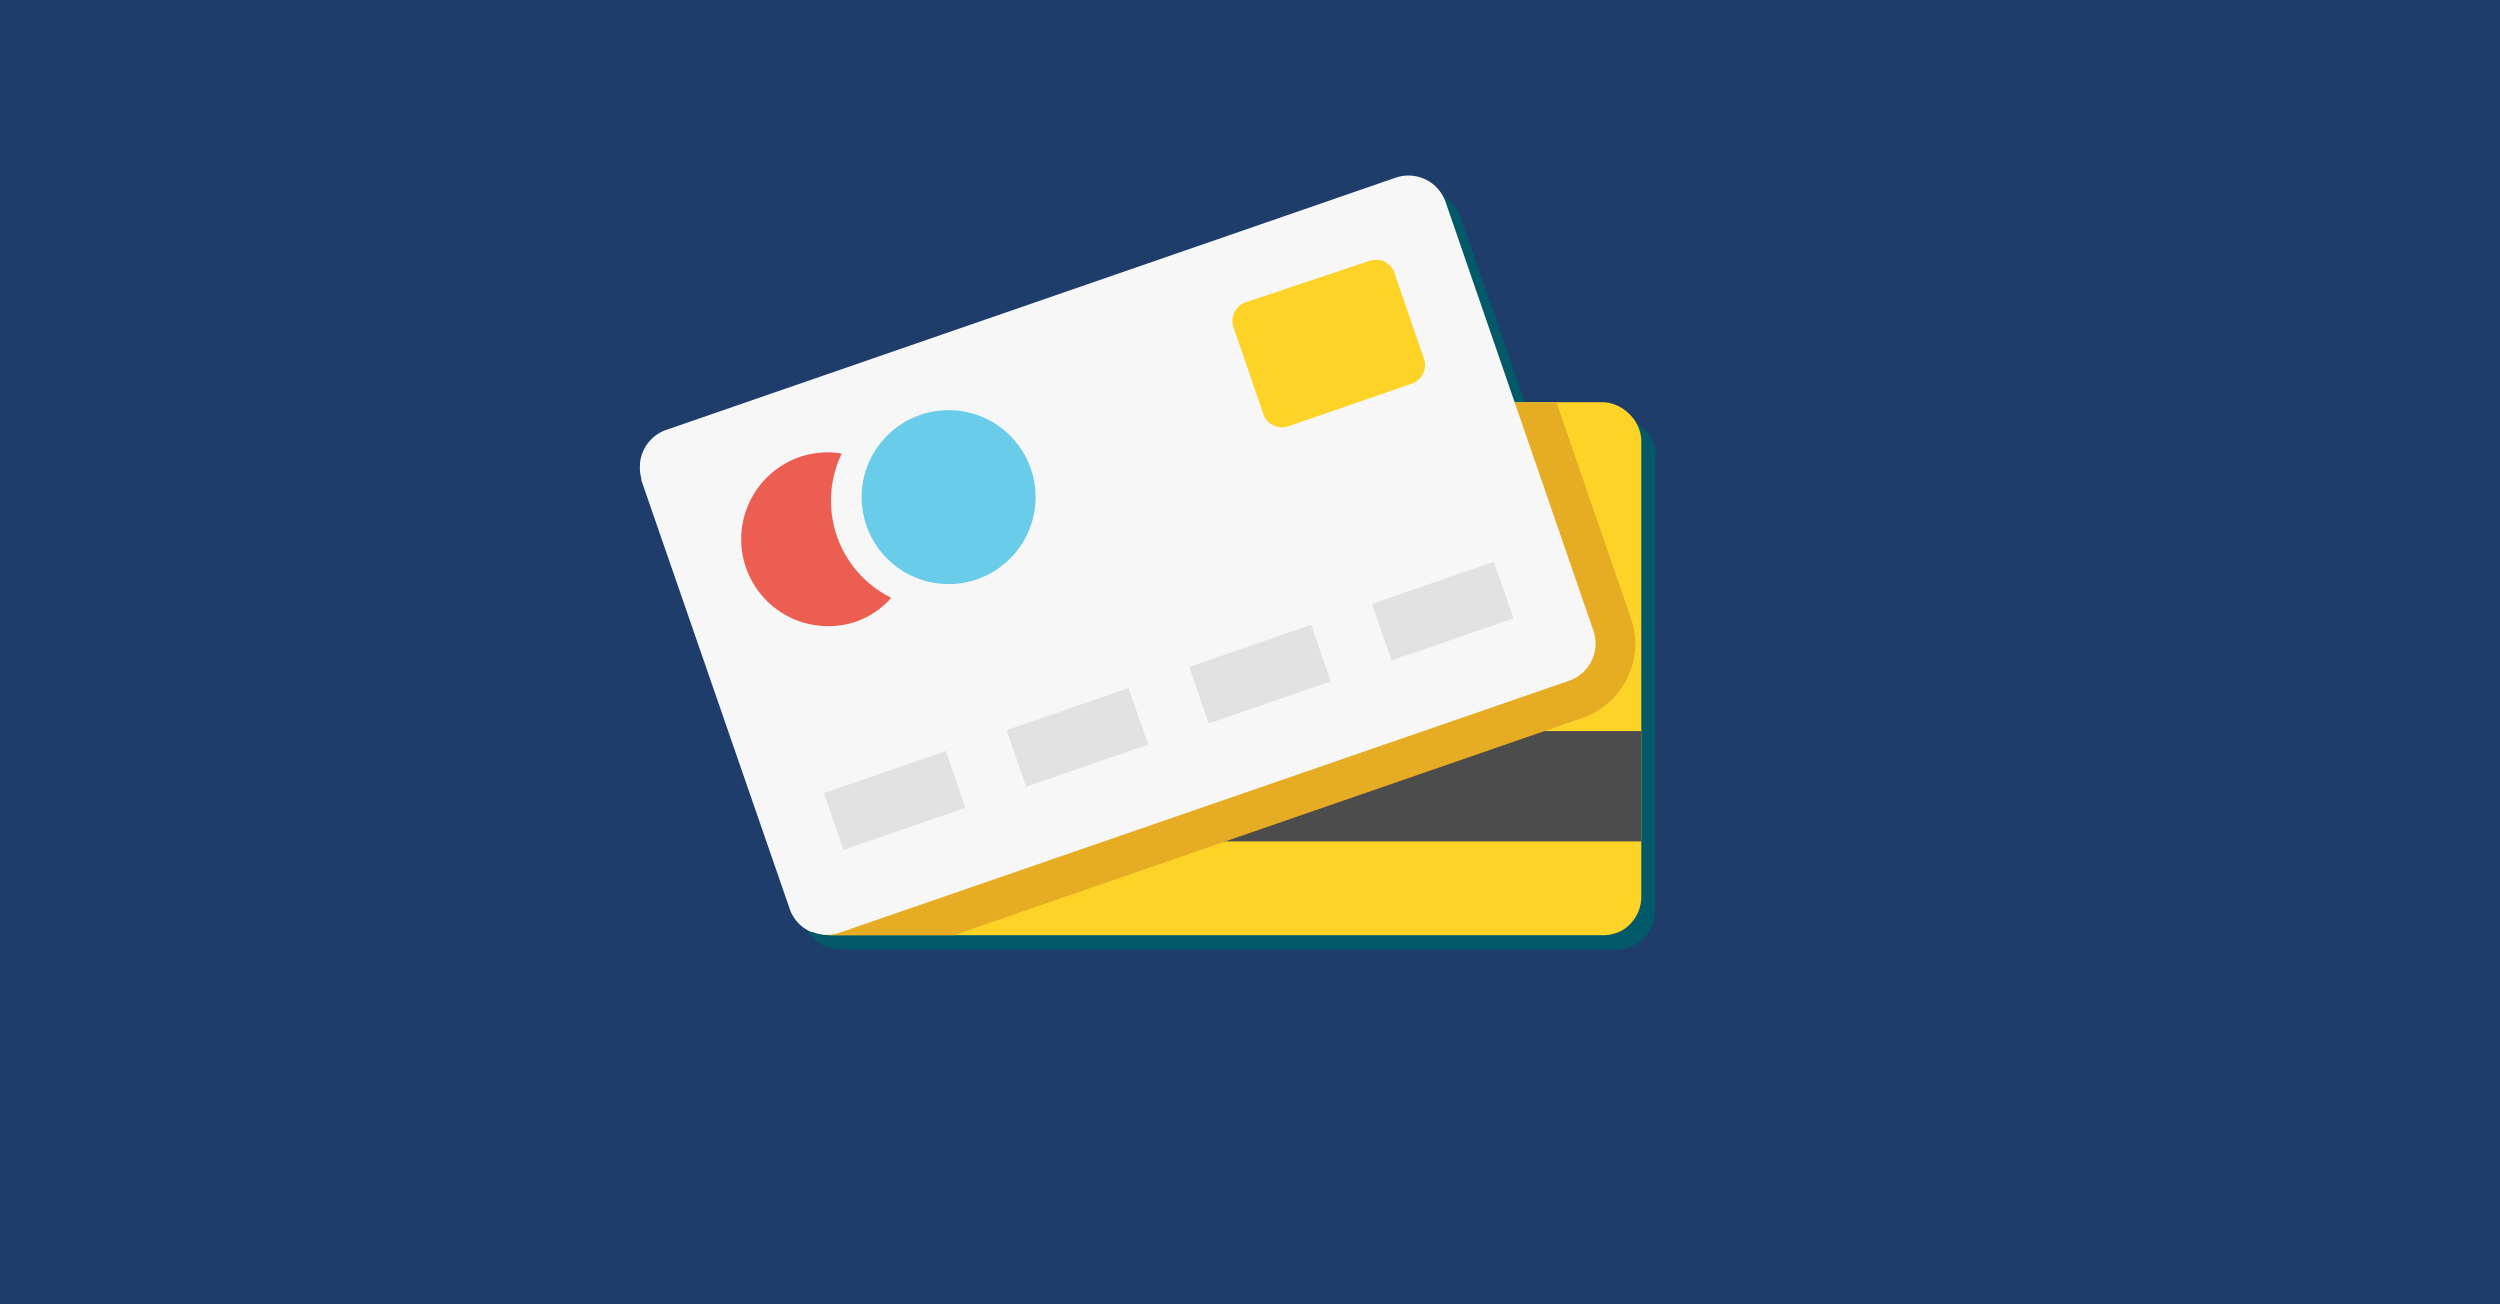 <svg xmlns="http://www.w3.org/2000/svg" viewBox="0 0 230 120"><defs><style>.cls-1{isolation:isolate;}.cls-2{fill:#1e3d6b;}.cls-3{fill:#035968;mix-blend-mode:color-burn;}.cls-4{fill:#fdd327;}.cls-5{fill:#4c4c4d;}.cls-6{mix-blend-mode:multiply;}.cls-7{fill:#e6ac23;}.cls-8{fill:#f7f7f7;}.cls-9{fill:#69cce8;}.cls-10{fill:#ed5e52;}.cls-11{fill:#e2e2e2;}</style></defs><title>transactions</title><g class="cls-1"><g id="Layer_1" data-name="Layer 1"><rect class="cls-2" width="230" height="120"/><path class="cls-3" d="M152.35,41.88a3.57,3.57,0,0,0-1.18-2.49,3.54,3.54,0,0,0-2.41-1h-8L134.38,20l-.06-.17v0a3.62,3.62,0,0,0-4.51-2.08h0L62.63,40.93h0a3.62,3.62,0,0,0-1.93,1.63h0s0,0,0,0h0a3.66,3.66,0,0,0-.45,1.4v.11a4.42,4.42,0,0,0,0,.63,3,3,0,0,0,.14.59.86.86,0,0,0,0,.17L74,85a3.53,3.53,0,0,0,2,2.11v0l.11,0a.05.05,0,0,0,0,0h0a3.65,3.65,0,0,0,1.43.24h71.15a3.11,3.11,0,0,0,.69-.07,3.47,3.47,0,0,0,.46-.13.85.85,0,0,0,.17-.06,3.66,3.66,0,0,0,.56-.28h0a3.61,3.61,0,0,0,1.71-3v-42Z"/><path class="cls-4" d="M151,40.51A3.57,3.57,0,0,0,149.8,38a3.54,3.54,0,0,0-2.41-1H76.33A3.58,3.58,0,0,0,74,38h0l0,0,0,0h0a3.77,3.77,0,0,0-.87,1.18.36.36,0,0,0,0,.11,4.14,4.14,0,0,0-.21.59,4.07,4.07,0,0,0-.06.61h0a1,1,0,0,0,0,.17V82.46a3.58,3.58,0,0,0,1.21,2.65h0l.09.08,0,0h0a3.59,3.59,0,0,0,2.29.85h71.06a3.11,3.11,0,0,0,.69-.07,3.47,3.47,0,0,0,.46-.13.85.85,0,0,0,.17-.06,3.66,3.66,0,0,0,.56-.28h0A3.61,3.61,0,0,0,151,82.46v-42Z"/><rect class="cls-5" x="72.72" y="67.26" width="78.28" height="10.15"/><g class="cls-6"><path class="cls-7" d="M150.06,56.92l-6.85-19.85H76.33A3.58,3.58,0,0,0,74,38h0l0,0,0,0h0a3.77,3.77,0,0,0-.87,1.18.36.36,0,0,0,0,.11,4.14,4.14,0,0,0-.21.59,4.07,4.07,0,0,0-.06.61,1,1,0,0,0,0,.17V82.46a3.58,3.58,0,0,0,1.21,2.65h0l.09.08,0,0h0a3.59,3.59,0,0,0,2.29.85H87.76l57.85-20a7.67,7.67,0,0,0,1.26-.58,6.38,6.38,0,0,0,.68-.47l.24-.18.44-.39.11-.06.6-.74A7.17,7.17,0,0,0,150.06,56.92Z"/></g><path class="cls-8" d="M132.94,18.45a3.57,3.57,0,0,0-1.92-2,3.63,3.63,0,0,0-2.6-.11h0L61.26,39.56h0a3.62,3.62,0,0,0-1.93,1.63h0s0,0,0,0h0a3.66,3.66,0,0,0-.45,1.4v.11a4.42,4.42,0,0,0,0,.63A3.16,3.16,0,0,0,59,44h0a.86.86,0,0,0,0,.17L72.66,83.64a3.53,3.53,0,0,0,2,2.11v0l.11,0,0,0h0a3.52,3.52,0,0,0,2.44.07l67.17-23.2a3.6,3.6,0,0,0,.63-.29,3.48,3.48,0,0,0,.39-.28l.15-.11a3.64,3.64,0,0,0,.43-.45h0a3.61,3.61,0,0,0,.62-3.45L133,18.6l-.06-.17Z"/><path class="cls-4" d="M131,33a1.79,1.79,0,0,1-1.11,2.29l-11.37,3.93a1.81,1.81,0,0,1-2.29-1.12l-2.75-8a1.81,1.81,0,0,1,1.12-2.29L126,24a1.79,1.79,0,0,1,2.29,1.11Z"/><path class="cls-9" d="M94.85,43.17a8,8,0,1,1-10.18-5A8,8,0,0,1,94.85,43.17Z"/><path class="cls-10" d="M77,49.33a10,10,0,0,1,.44-7.6,7.87,7.87,0,0,0-3.86.31,8,8,0,0,0,5.23,15.13A7.83,7.83,0,0,0,82,55,9.92,9.92,0,0,1,77,49.33Z"/><rect class="cls-11" x="76.37" y="70.88" width="11.87" height="5.52" transform="translate(-19.52 30.88) rotate(-19.04)"/><rect class="cls-11" x="93.18" y="65.08" width="11.87" height="5.51" transform="translate(-16.71 36.07) rotate(-19.05)"/><rect class="cls-11" x="109.98" y="59.27" width="11.87" height="5.51" transform="translate(-13.9 41.25) rotate(-19.06)"/><rect class="cls-11" x="126.79" y="53.47" width="11.87" height="5.51" transform="translate(-11.08 46.42) rotate(-19.06)"/></g></g></svg>